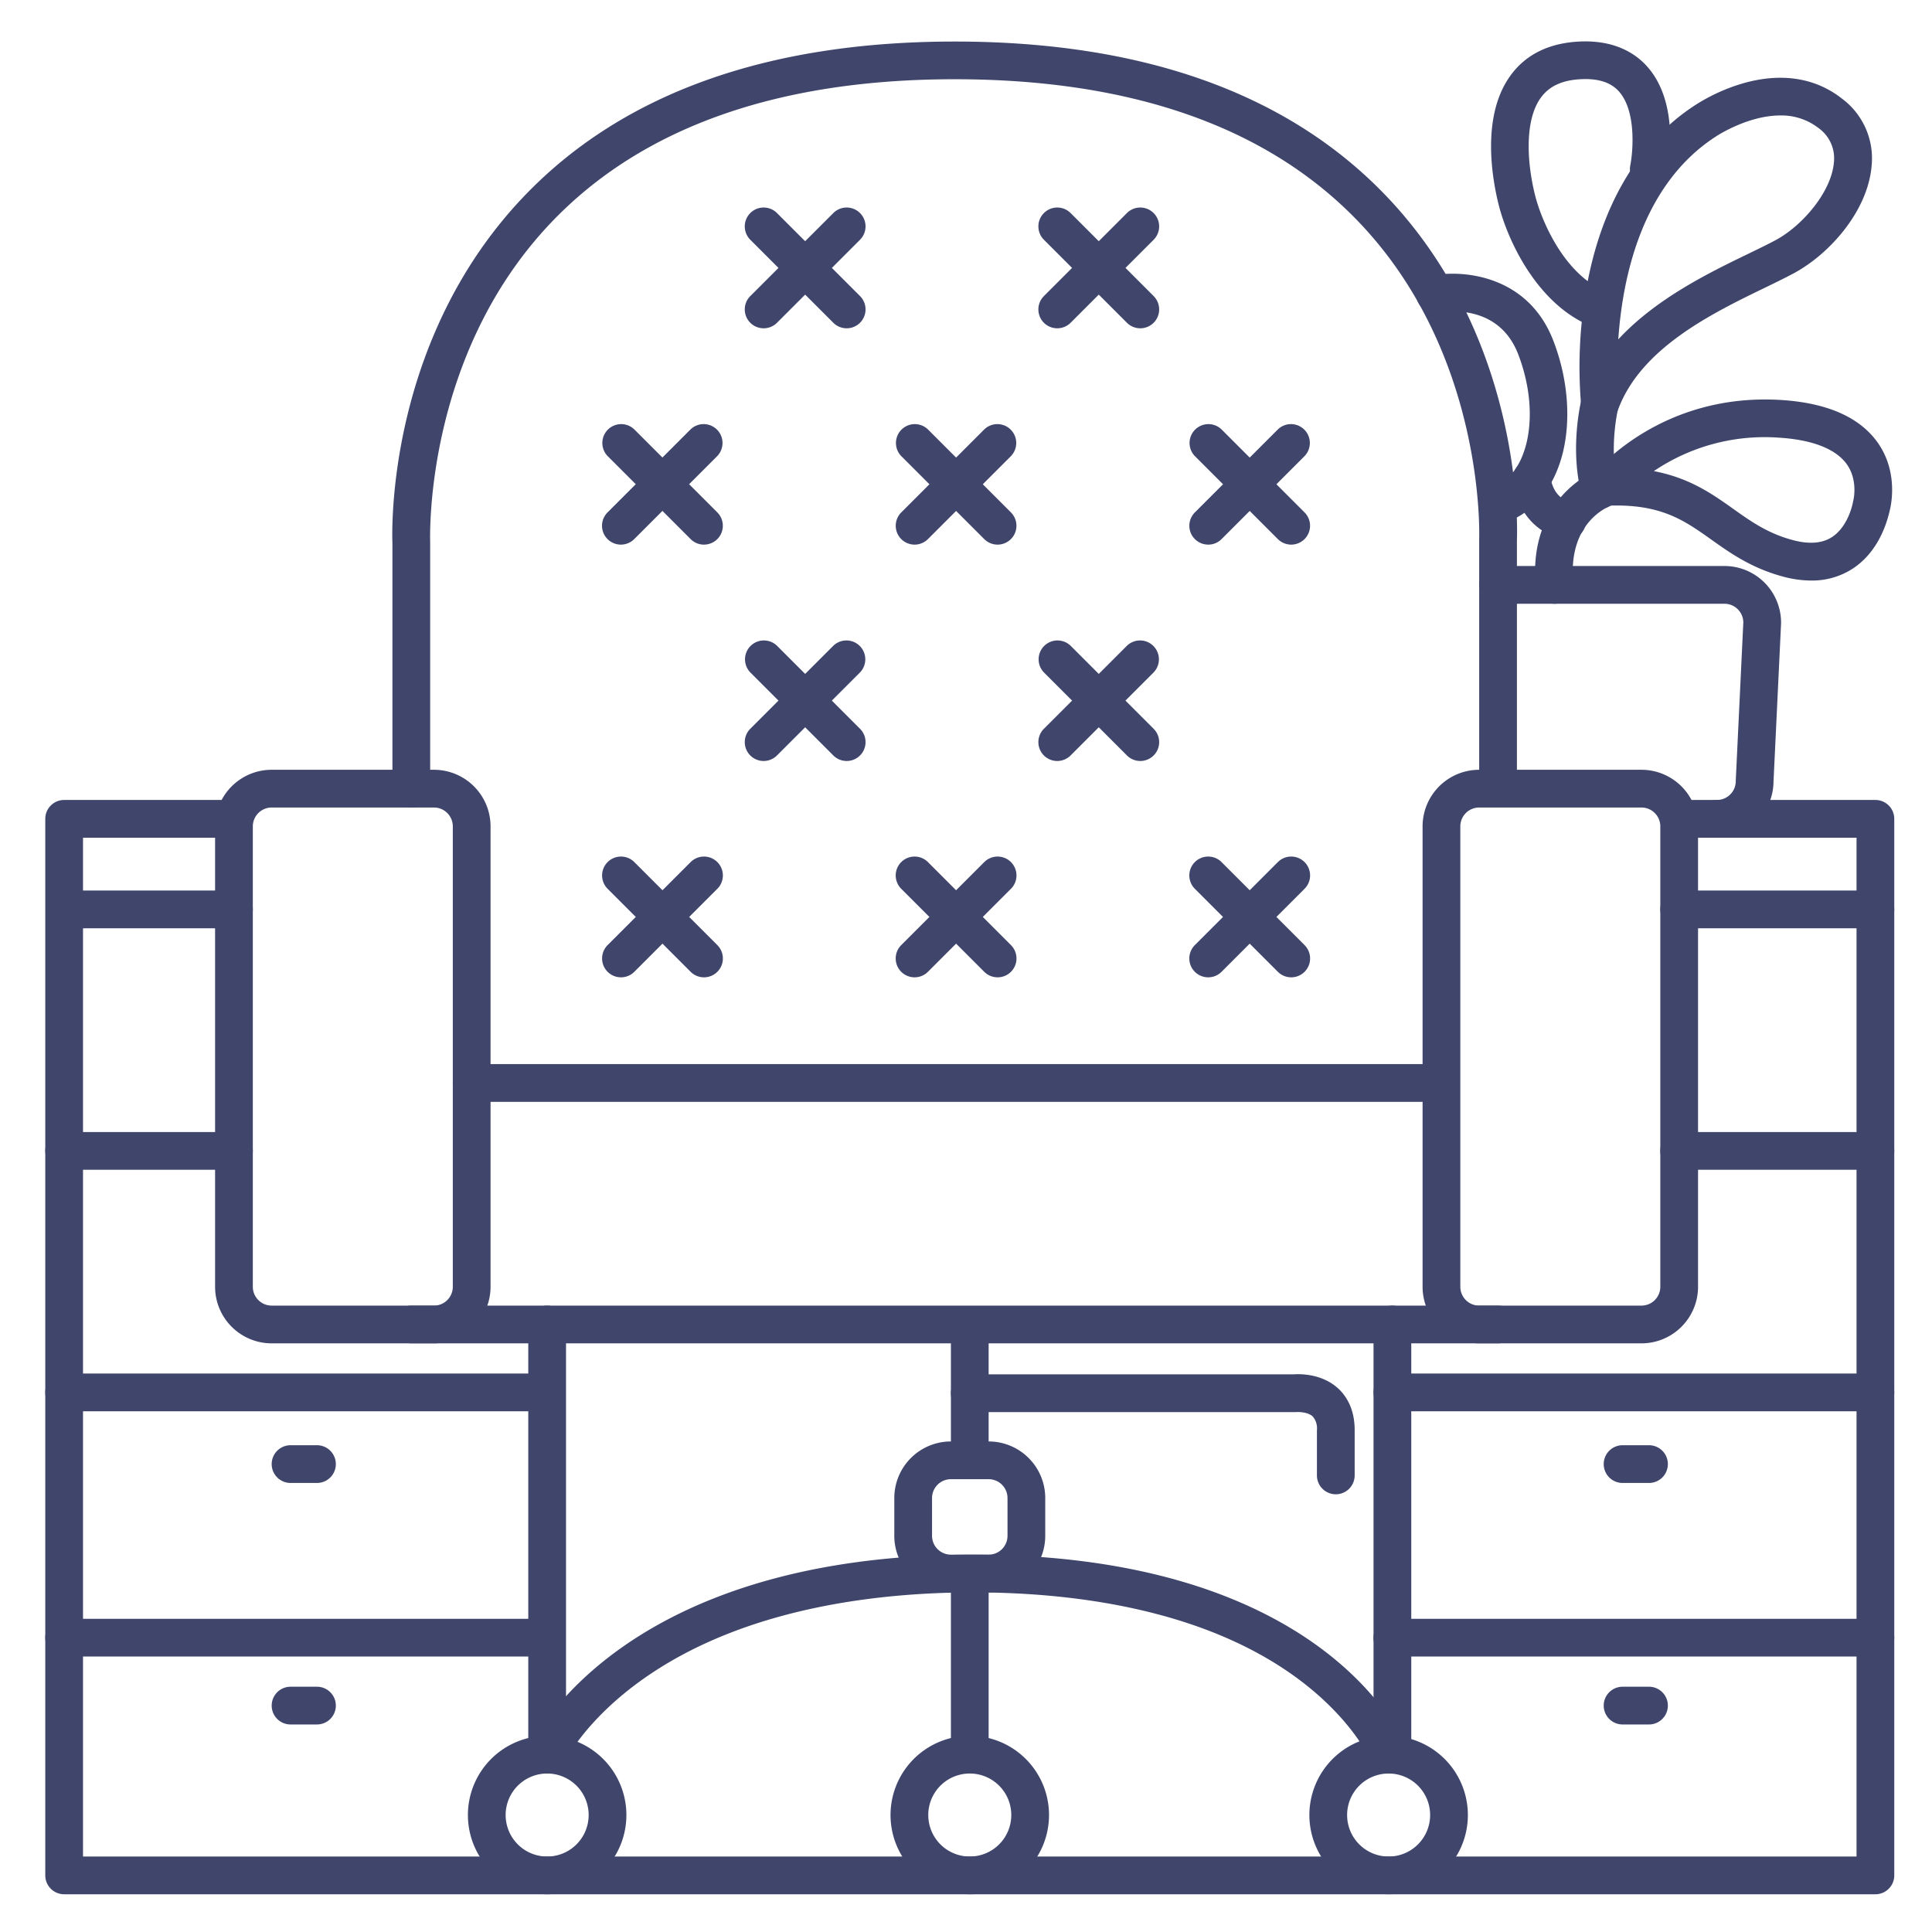 <?xml version="1.0" ?><svg viewBox="0 0 512 512" xmlns="http://www.w3.org/2000/svg"><defs><style>.cls-1{fill:#3f456b;}</style></defs><title/><g id="Lines"><path class="cls-1" d="M455,222a5,5,0,0,1,0-10,5,5,0,0,0,5-5,1.93,1.93,0,0,1,0-.24l2-41.86a5,5,0,0,0-5-4.9H397a5,5,0,0,1,0-10h60a15,15,0,0,1,15,15,1.93,1.93,0,0,1,0,.24l-2,41.89A15,15,0,0,1,455,222Zm12-57h0Z"/><path class="cls-1" d="M257,469a5,5,0,0,1-5-5V418.12a5,5,0,0,1,10,0V464A5,5,0,0,1,257,469Z"/><path class="cls-1" d="M257,391.12a5,5,0,0,1-5-5V355.25a5,5,0,0,1,10,0v30.87A5,5,0,0,1,257,391.12Z"/><path class="cls-1" d="M257,502a21,21,0,1,1,21-21A21,21,0,0,1,257,502Zm0-32a11,11,0,1,0,11,11A11,11,0,0,0,257,470Z"/><path class="cls-1" d="M145,502a21,21,0,1,1,21-21A21,21,0,0,1,145,502Zm0-32a11,11,0,1,0,11,11A11,11,0,0,0,145,470Z"/><path class="cls-1" d="M368,502a21,21,0,1,1,21-21A21,21,0,0,1,368,502Zm0-32a11,11,0,1,0,11,11A11,11,0,0,0,368,470Z"/><path class="cls-1" d="M354,396a5,5,0,0,1-5-5V379a4.8,4.8,0,0,0-1.14-3.65c-1.24-1.13-3.61-1.2-4.35-1.13a4.24,4.24,0,0,1-.51,0H257a5,5,0,0,1,0-10h85.78c1.58-.12,7.37-.26,11.72,3.62,2.05,1.84,4.5,5.25,4.5,11.13v12A5,5,0,0,1,354,396Z"/><path class="cls-1" d="M262,422H252a15,15,0,0,1-15-15V397a15,15,0,0,1,15-15h10a15,15,0,0,1,15,15v10A15,15,0,0,1,262,422Zm-10-30a5,5,0,0,0-5,5v10a5,5,0,0,0,5,5h10a5,5,0,0,0,5-5V397a5,5,0,0,0-5-5Z"/><path class="cls-1" d="M115,356H72a15,15,0,0,1-15-15V219a15,15,0,0,1,15-15h43a15,15,0,0,1,15,15V341A15,15,0,0,1,115,356ZM72,214a5,5,0,0,0-5,5V341a5,5,0,0,0,5,5h43a5,5,0,0,0,5-5V219a5,5,0,0,0-5-5Z"/><path class="cls-1" d="M435,356H392a15,15,0,0,1-15-15V219a15,15,0,0,1,15-15h43a15,15,0,0,1,15,15V341A15,15,0,0,1,435,356ZM392,214a5,5,0,0,0-5,5V341a5,5,0,0,0,5,5h43a5,5,0,0,0,5-5V219a5,5,0,0,0-5-5Z"/><path class="cls-1" d="M397,356H109a5,5,0,0,1,0-10H397a5,5,0,0,1,0,10Z"/><path class="cls-1" d="M380,292H125a5,5,0,0,1,0-10H380a5,5,0,0,1,0,10Z"/><path class="cls-1" d="M109,214a5,5,0,0,1-5-5V144.11c-.15-3.54-1.52-54,34.88-92.1,26-27.21,64.36-41,114.12-41,50,0,88.46,13.8,114.43,41,36.08,37.83,34.71,87.58,34.57,91.09v64.56a5,5,0,0,1-10,0V143a1.93,1.93,0,0,1,0-.24c0-.47,1.78-48.7-31.9-83.92C336.1,33.73,300.07,21,253,21c-46.92,0-82.88,12.76-106.88,37.91C112.1,94.56,114,143.28,114,143.77a1.69,1.69,0,0,1,0,.23v65A5,5,0,0,1,109,214Z"/><path class="cls-1" d="M368,470a5,5,0,0,1-4.65-3.16c0-.09-4.73-11.26-19.84-22.29C318,425.91,282.92,422,258,422s-60.34,3.93-87.11,22.64c-15.89,11.1-21.3,22.35-21.35,22.47a5,5,0,0,1-9.09-4.19c1-2.08,24.41-50.92,117.55-50.92,93.33,0,113.82,49.07,114.65,51.16A5,5,0,0,1,368,470Z"/><path class="cls-1" d="M497,502H17a5,5,0,0,1-5-5V217a5,5,0,0,1,5-5H62a5,5,0,0,1,0,10H22V492H492V222H445a5,5,0,0,1,0-10h52a5,5,0,0,1,5,5V497A5,5,0,0,1,497,502Z"/><path class="cls-1" d="M497,310H445a5,5,0,0,1,0-10h52a5,5,0,0,1,0,10Z"/><path class="cls-1" d="M497,246H445a5,5,0,0,1,0-10h52a5,5,0,0,1,0,10Z"/><path class="cls-1" d="M62,246H18a5,5,0,0,1,0-10H62a5,5,0,0,1,0,10Z"/><path class="cls-1" d="M497,439H369a5,5,0,0,1,0-10H497a5,5,0,0,1,0,10Z"/><path class="cls-1" d="M497,374H369a5,5,0,0,1,0-10H497a5,5,0,0,1,0,10Z"/><path class="cls-1" d="M62,310H17a5,5,0,0,1,0-10H62a5,5,0,0,1,0,10Z"/><path class="cls-1" d="M144,439H17a5,5,0,0,1,0-10H144a5,5,0,0,1,0,10Z"/><path class="cls-1" d="M144,374H17a5,5,0,0,1,0-10H144a5,5,0,0,1,0,10Z"/><path class="cls-1" d="M145,469a5,5,0,0,1-5-5V351a5,5,0,0,1,10,0V464A5,5,0,0,1,145,469Z"/><path class="cls-1" d="M369,469a5,5,0,0,1-5-5V351a5,5,0,0,1,10,0V464A5,5,0,0,1,369,469Z"/><path class="cls-1" d="M84,457H77a5,5,0,0,1,0-10h7a5,5,0,0,1,0,10Z"/><path class="cls-1" d="M84,393H77a5,5,0,0,1,0-10h7a5,5,0,0,1,0,10Z"/><path class="cls-1" d="M437,457h-7a5,5,0,0,1,0-10h7a5,5,0,0,1,0,10Z"/><path class="cls-1" d="M437,393h-7a5,5,0,0,1,0-10h7a5,5,0,0,1,0,10Z"/><path class="cls-1" d="M213,76a5,5,0,0,1-3.54-8.54l.71-.7a5,5,0,0,1,7.07,7.07l-.7.71A5,5,0,0,1,213,76Z"/><path class="cls-1" d="M291,76a5,5,0,0,1-3.54-8.54l.71-.7a5,5,0,1,1,7.07,7.07l-.7.71A5,5,0,0,1,291,76Z"/><path class="cls-1" d="M213,191a5,5,0,0,1-3.54-8.54l.71-.7a5,5,0,0,1,7.07,7.07l-.7.71A5,5,0,0,1,213,191Z"/><path class="cls-1" d="M291,191a5,5,0,0,1-3.54-8.54l.71-.7a5,5,0,1,1,7.07,7.07l-.7.71A5,5,0,0,1,291,191Z"/><path class="cls-1" d="M175,134a5,5,0,0,1-3.54-8.54l.71-.7a5,5,0,0,1,7.07,7.07l-.7.71A5,5,0,0,1,175,134Z"/><path class="cls-1" d="M253,134a5,5,0,0,1-3.54-8.54l.71-.7a5,5,0,0,1,7.07,7.07l-.7.71A5,5,0,0,1,253,134Z"/><path class="cls-1" d="M331,134a5,5,0,0,1-3.54-8.54l.71-.7a5,5,0,1,1,7.07,7.07l-.7.71A5,5,0,0,1,331,134Z"/><path class="cls-1" d="M175,248a5,5,0,0,1-3.54-8.54l.71-.7a5,5,0,0,1,7.07,7.07l-.7.71A5,5,0,0,1,175,248Z"/><path class="cls-1" d="M253,248a5,5,0,0,1-3.54-8.54l.71-.7a5,5,0,0,1,7.07,7.07l-.7.71A5,5,0,0,1,253,248Z"/><path class="cls-1" d="M331,248a5,5,0,0,1-3.54-8.54l.71-.7a5,5,0,1,1,7.07,7.07l-.7.71A5,5,0,0,1,331,248Z"/><path class="cls-1" d="M424,112l-.59,0a5,5,0,0,1-4.38-4.41,119.81,119.81,0,0,1,1.29-30.66c3.84-22.32,13.84-39.29,28.92-49.07a48.85,48.85,0,0,1,12.62-5.76c10.12-2.92,19.19-1.53,26.23,4A19.72,19.72,0,0,1,496,43.93c-1,12-11.14,23.38-20.59,28.47-2.23,1.2-4.87,2.48-7.66,3.84-13.94,6.75-33,16-39,32.47A5,5,0,0,1,424,112Zm47.78-81.4c-8.65,0-16.85,5.46-17,5.53l-.09.07C435.06,48.92,430,73.5,428.86,89.94c10-10.82,24.11-17.68,34.49-22.7,2.69-1.31,5.24-2.54,7.28-3.64C477.49,59.91,485.31,51,486,43.07a9.84,9.84,0,0,0-4.08-9.14A16,16,0,0,0,471.78,30.6Z"/><path class="cls-1" d="M480,153.85a28.92,28.92,0,0,1-7.31-1c-8.44-2.23-14.14-6.27-19.16-9.84-7.2-5.12-13.41-9.54-27.38-9a5,5,0,0,1-4.09-8.12c.72-.9,18-22,50.23-19.87,12.1.81,20.63,4.62,25.35,11.32,5.27,7.51,3.65,15.9,3.22,17.7s-2.3,10.71-9.88,15.66A19.71,19.71,0,0,1,480,153.85Zm-41.74-29c9.52,1.8,15.56,6.09,21.06,10,4.75,3.37,9.23,6.56,15.91,8.31,4.25,1.12,7.71.84,10.28-.84,4.35-2.84,5.5-9,5.51-9.1a5.61,5.61,0,0,1,.13-.59s1.35-5.3-1.75-9.63c-2.88-4-9-6.43-17.77-7A52.38,52.38,0,0,0,438.3,124.84Z"/><path class="cls-1" d="M412,160a5,5,0,0,1-5-4.53c-1.88-19.8,10.62-29.09,17.49-31.24a5,5,0,0,1,3,9.53c-1.28.43-12.09,4.58-10.55,20.77a5,5,0,0,1-4.51,5.45Z"/><path class="cls-1" d="M424,134.85a5,5,0,0,1-4.83-3.71c-3.27-12.27-.18-24.83-.05-25.36a5,5,0,0,1,9.7,2.43h0c0,.11-2.58,10.65,0,20.35a5,5,0,0,1-3.54,6.12A5.32,5.32,0,0,1,424,134.85Z"/><path class="cls-1" d="M397,138.83a5,5,0,0,1-1.52-9.76c3.18-1,5.69-3.41,7.46-7.1,3.5-7.36,3.26-18.14-.63-28.16-5.26-13.53-19.38-11.25-21-10.94a5,5,0,0,1-1.95-9.81c8.2-1.66,25.51-.21,32.25,17.13,4.86,12.5,5,26.32.33,36.08-2.95,6.2-7.6,10.46-13.43,12.33A5.07,5.07,0,0,1,397,138.83Z"/><path class="cls-1" d="M415.27,143a4.67,4.67,0,0,1-1.11-.13c-9.79-2.21-12.94-11.22-13.23-15.68a5,5,0,0,1,10-.71c.06.6.66,5.55,5.47,6.64a5,5,0,0,1-1.1,9.88Z"/><path class="cls-1" d="M424,87a5.1,5.1,0,0,1-1.79-.33c-14.8-5.69-22.72-23.08-25.06-32.46-1.69-6.76-4.75-23.64,3.32-34.43,4.1-5.49,10.27-8.44,18.32-8.78,9.64-.4,15.11,3.55,18,6.94,3.7,4.34,5.66,10.41,5.83,18.05a49.92,49.92,0,0,1-.77,9.79,5,5,0,1,1-9.8-2c.72-3.62,1.6-14.15-2.88-19.39-2.13-2.49-5.39-3.6-10-3.41-5,.2-8.48,1.76-10.73,4.77-4.5,6-3.79,17.38-1.63,26,1.75,7,7.95,21.32,18.94,25.54A5,5,0,0,1,424,87Z"/></g><g id="Outline"><path class="cls-1" d="M224.38,201.67a5,5,0,0,1-3.54-1.47l-22-22a5,5,0,0,1,7.07-7.07l22,22a5,5,0,0,1-3.53,8.54Z"/><path class="cls-1" d="M202.38,201.67a5,5,0,0,1-3.54-8.54l22-22a5,5,0,0,1,7.07,7.07l-22,22A5,5,0,0,1,202.38,201.67Z"/><path class="cls-1" d="M302.19,201.67a5,5,0,0,1-3.54-1.47l-22-22a5,5,0,0,1,7.07-7.07l22,22a5,5,0,0,1-3.53,8.54Z"/><path class="cls-1" d="M280.19,201.67a5,5,0,0,1-3.54-8.54l22-22a5,5,0,0,1,7.07,7.07l-22,22A5,5,0,0,1,280.19,201.67Z"/><path class="cls-1" d="M224.38,87a5,5,0,0,1-3.54-1.46l-22-22a5,5,0,0,1,7.07-7.08l22,22A5,5,0,0,1,224.38,87Z"/><path class="cls-1" d="M202.38,87a5,5,0,0,1-3.54-8.54l22-22a5,5,0,0,1,7.07,7.08l-22,22A5,5,0,0,1,202.38,87Z"/><path class="cls-1" d="M302.19,87a5,5,0,0,1-3.54-1.46l-22-22a5,5,0,0,1,7.07-7.08l22,22A5,5,0,0,1,302.19,87Z"/><path class="cls-1" d="M280.19,87a5,5,0,0,1-3.54-8.54l22-22a5,5,0,1,1,7.07,7.08l-22,22A5,5,0,0,1,280.19,87Z"/><path class="cls-1" d="M186.56,144.33a4.94,4.94,0,0,1-3.53-1.46l-22-22a5,5,0,0,1,7.07-7.07l22,22a5,5,0,0,1-3.54,8.53Z"/><path class="cls-1" d="M164.56,144.33A5,5,0,0,1,161,135.8l22-22a5,5,0,0,1,7.07,7.07l-22,22A5,5,0,0,1,164.56,144.33Z"/><path class="cls-1" d="M264.38,144.33a5,5,0,0,1-3.54-1.46l-22-22a5,5,0,0,1,7.07-7.07l22,22a5,5,0,0,1-3.53,8.53Z"/><path class="cls-1" d="M242.38,144.33a5,5,0,0,1-3.54-8.53l22-22a5,5,0,0,1,7.07,7.07l-22,22A5,5,0,0,1,242.38,144.33Z"/><path class="cls-1" d="M342.19,144.33a5,5,0,0,1-3.54-1.46l-22-22a5,5,0,0,1,7.07-7.07l22,22a5,5,0,0,1-3.53,8.53Z"/><path class="cls-1" d="M320.19,144.33a5,5,0,0,1-3.54-8.53l22-22a5,5,0,0,1,7.07,7.07l-22,22A4.94,4.94,0,0,1,320.19,144.33Z"/><path class="cls-1" d="M186.56,259a5,5,0,0,1-3.53-1.46l-22-22a5,5,0,0,1,7.07-7.08l22,22a5,5,0,0,1-3.54,8.54Z"/><path class="cls-1" d="M164.56,259a5,5,0,0,1-3.53-8.54l22-22a5,5,0,0,1,7.07,7.08l-22,22A5,5,0,0,1,164.56,259Z"/><path class="cls-1" d="M264.38,259a5,5,0,0,1-3.54-1.46l-22-22a5,5,0,0,1,7.07-7.08l22,22a5,5,0,0,1-3.53,8.54Z"/><path class="cls-1" d="M242.38,259a5,5,0,0,1-3.54-8.54l22-22a5,5,0,1,1,7.07,7.08l-22,22A5,5,0,0,1,242.38,259Z"/><path class="cls-1" d="M342.19,259a5,5,0,0,1-3.54-1.46l-22-22a5,5,0,0,1,7.07-7.08l22,22a5,5,0,0,1-3.53,8.54Z"/><path class="cls-1" d="M320.19,259a5,5,0,0,1-3.54-8.54l22-22a5,5,0,1,1,7.07,7.08l-22,22A5,5,0,0,1,320.19,259Z"/></g></svg>